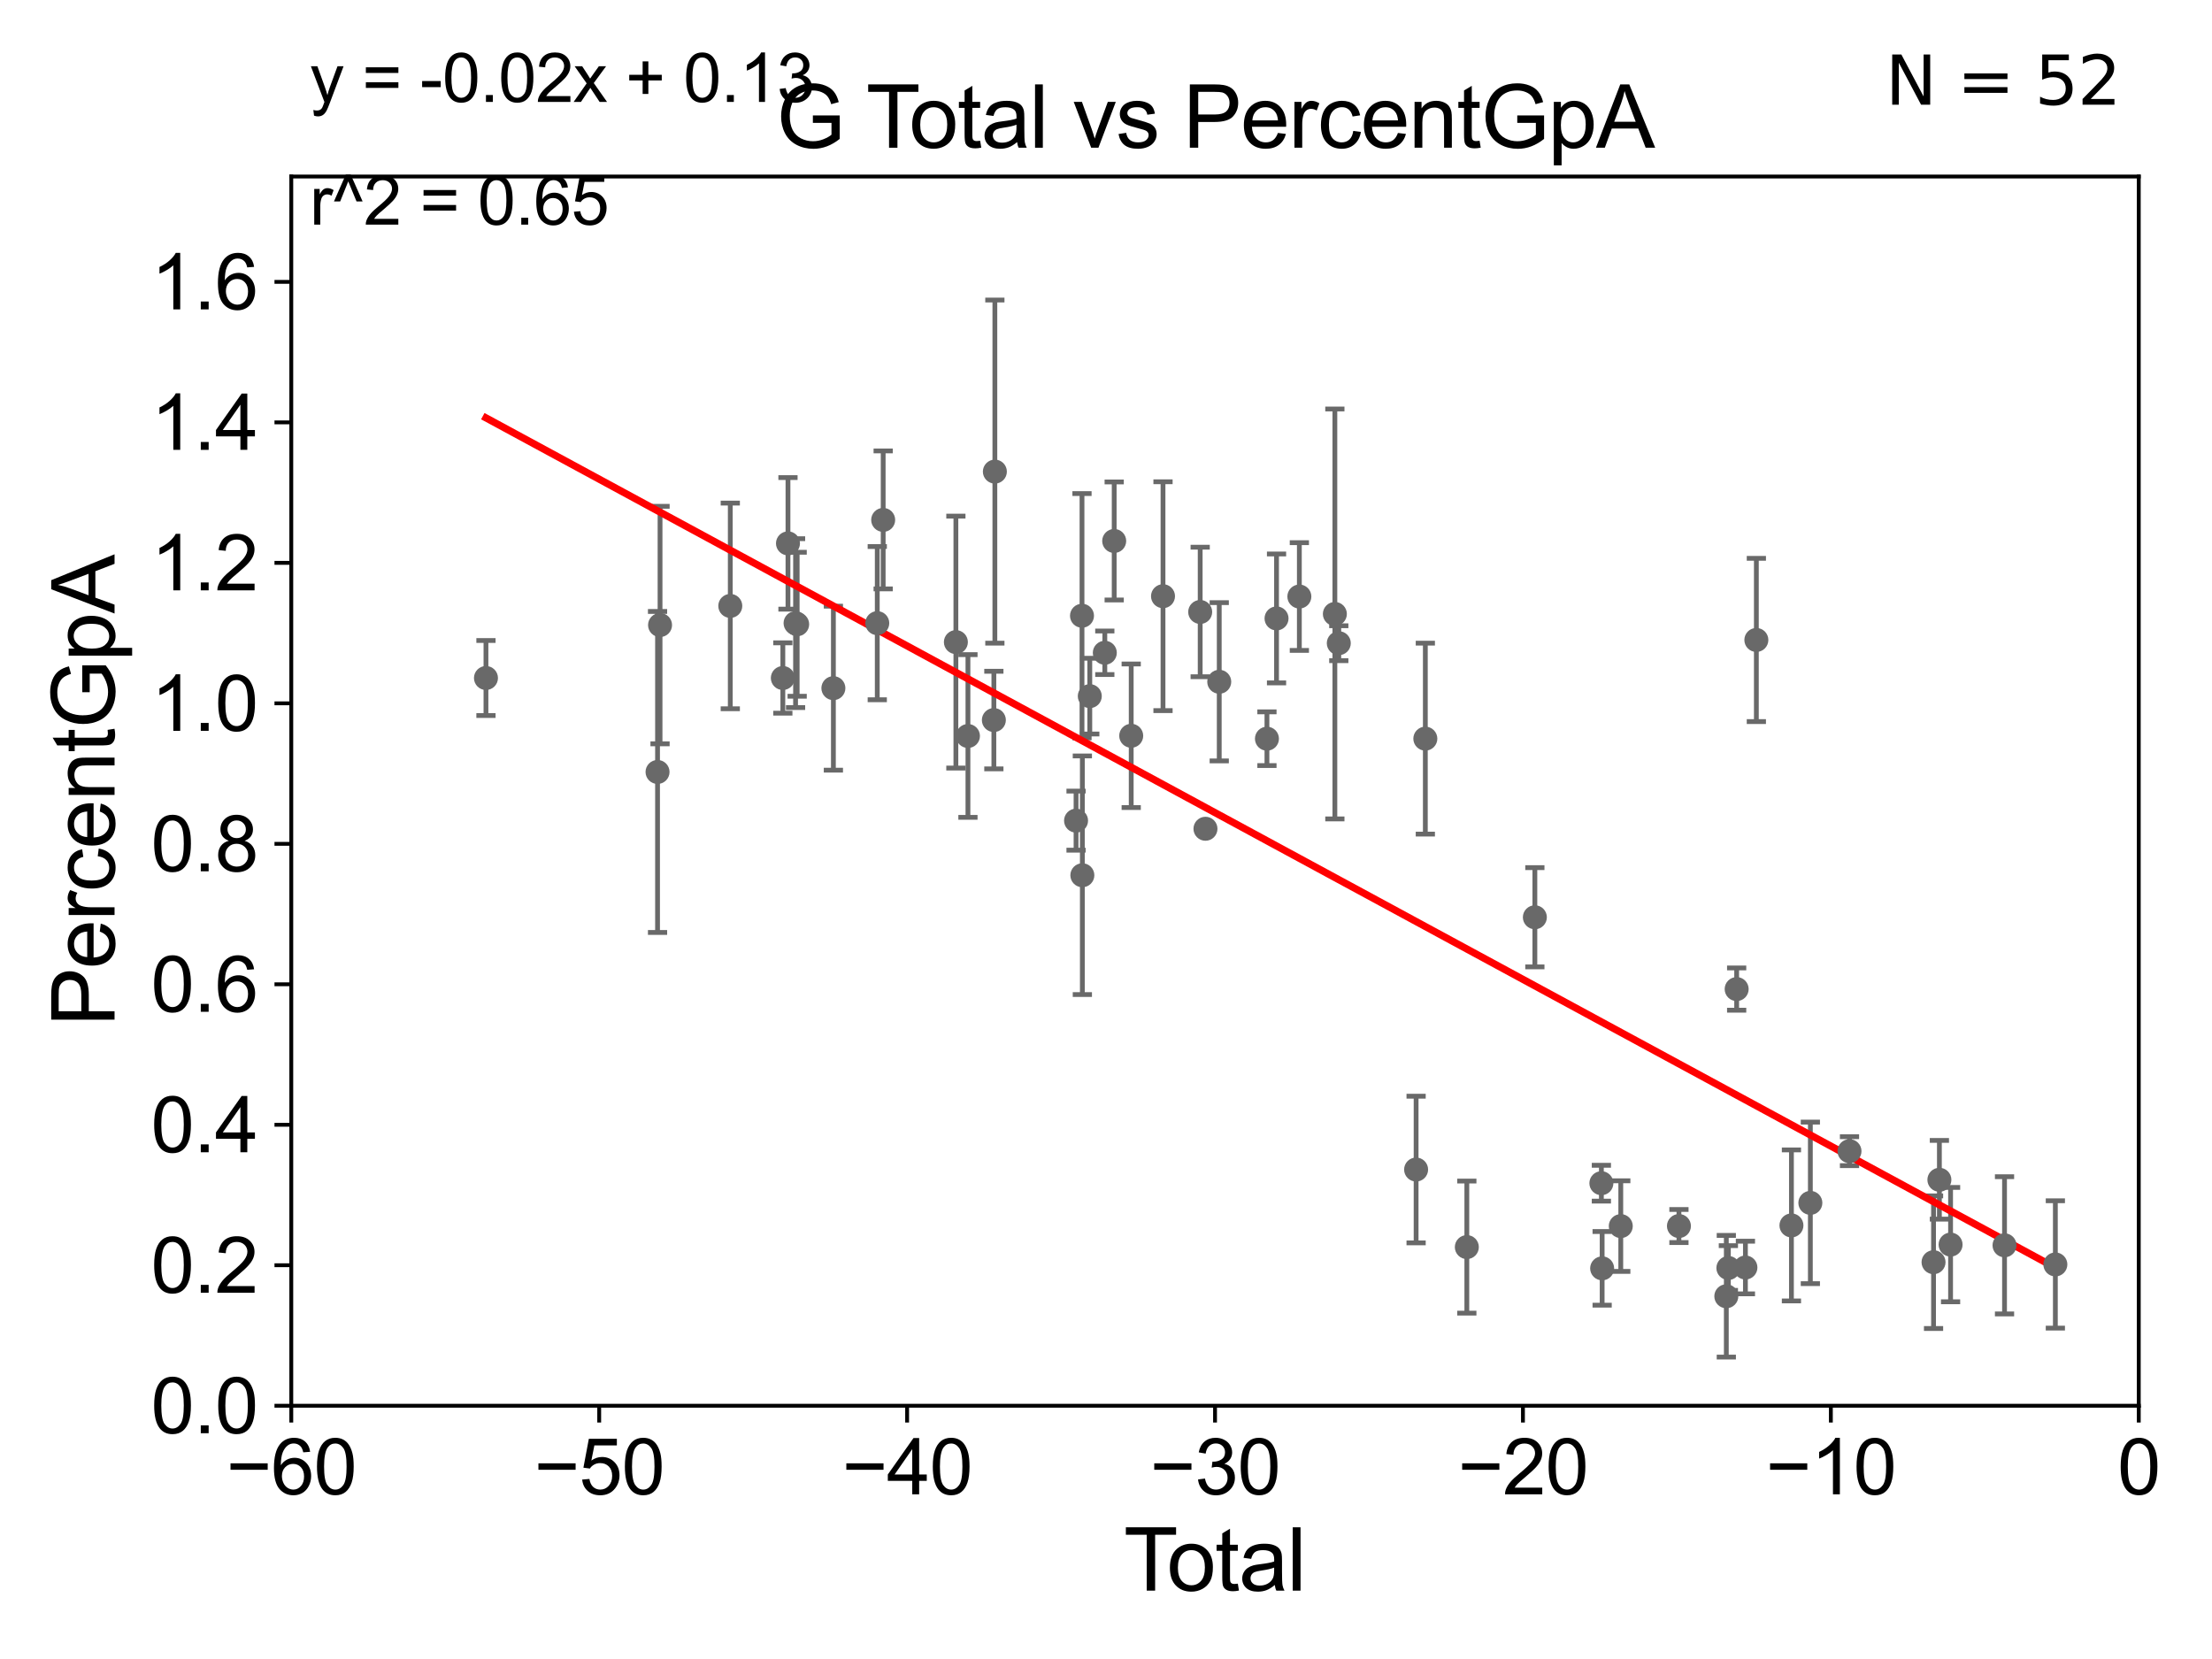 <?xml version="1.0" encoding="utf-8" standalone="no"?>
<!DOCTYPE svg PUBLIC "-//W3C//DTD SVG 1.1//EN"
  "http://www.w3.org/Graphics/SVG/1.1/DTD/svg11.dtd">
<svg xmlns:xlink="http://www.w3.org/1999/xlink" width="460.8pt" height="345.6pt" viewBox="0 0 460.8 345.6" xmlns="http://www.w3.org/2000/svg" version="1.1">
 <defs>
  <style type="text/css">*{stroke-linejoin: round; stroke-linecap: butt}</style>
 </defs>
 <g id="figure_1">
  <g id="patch_1">
   <path d="M 0 345.6 
L 460.8 345.6 
L 460.8 0 
L 0 0 
z
" style="fill: #ffffff"/>
  </g>
  <g id="axes_1">
   <g id="patch_2">
    <path d="M 60.68 292.84 
L 445.545 292.84 
L 445.545 36.775 
L 60.68 36.775 
z
" style="fill: #ffffff"/>
   </g>
   <g id="PathCollection_1">
    <defs>
     <path id="m46b06dc25a" d="M 0 1.118 
C 0.297 1.118 0.581 1 0.791 0.791 
C 1 0.581 1.118 0.297 1.118 0 
C 1.118 -0.297 1 -0.581 0.791 -0.791 
C 0.581 -1 0.297 -1.118 0 -1.118 
C -0.297 -1.118 -0.581 -1 -0.791 -0.791 
C -1 -0.581 -1.118 -0.297 -1.118 0 
C -1.118 0.297 -1 0.581 -0.791 0.791 
C -0.581 1 -0.297 1.118 0 1.118 
z
" style="stroke: #696969"/>
    </defs>
    <g clip-path="url(#pcc96859508)">
     <use xlink:href="#m46b06dc25a" x="101.235" y="141.24" style="fill: #696969; stroke: #696969"/>
     <use xlink:href="#m46b06dc25a" x="270.68" y="124.27" style="fill: #696969; stroke: #696969"/>
     <use xlink:href="#m46b06dc25a" x="278.077" y="127.898" style="fill: #696969; stroke: #696969"/>
     <use xlink:href="#m46b06dc25a" x="278.895" y="133.988" style="fill: #696969; stroke: #696969"/>
     <use xlink:href="#m46b06dc25a" x="295.001" y="243.637" style="fill: #696969; stroke: #696969"/>
     <use xlink:href="#m46b06dc25a" x="296.923" y="153.873" style="fill: #696969; stroke: #696969"/>
     <use xlink:href="#m46b06dc25a" x="305.568" y="259.791" style="fill: #696969; stroke: #696969"/>
     <use xlink:href="#m46b06dc25a" x="319.74" y="191.082" style="fill: #696969; stroke: #696969"/>
     <use xlink:href="#m46b06dc25a" x="333.597" y="246.482" style="fill: #696969; stroke: #696969"/>
     <use xlink:href="#m46b06dc25a" x="333.756" y="264.219" style="fill: #696969; stroke: #696969"/>
     <use xlink:href="#m46b06dc25a" x="337.638" y="255.418" style="fill: #696969; stroke: #696969"/>
     <use xlink:href="#m46b06dc25a" x="265.925" y="128.83" style="fill: #696969; stroke: #696969"/>
     <use xlink:href="#m46b06dc25a" x="349.754" y="255.406" style="fill: #696969; stroke: #696969"/>
     <use xlink:href="#m46b06dc25a" x="360.052" y="264.146" style="fill: #696969; stroke: #696969"/>
     <use xlink:href="#m46b06dc25a" x="361.778" y="206.043" style="fill: #696969; stroke: #696969"/>
     <use xlink:href="#m46b06dc25a" x="363.603" y="264.045" style="fill: #696969; stroke: #696969"/>
     <use xlink:href="#m46b06dc25a" x="365.881" y="133.316" style="fill: #696969; stroke: #696969"/>
     <use xlink:href="#m46b06dc25a" x="373.19" y="255.278" style="fill: #696969; stroke: #696969"/>
     <use xlink:href="#m46b06dc25a" x="377.131" y="250.581" style="fill: #696969; stroke: #696969"/>
     <use xlink:href="#m46b06dc25a" x="385.283" y="239.809" style="fill: #696969; stroke: #696969"/>
     <use xlink:href="#m46b06dc25a" x="402.792" y="262.939" style="fill: #696969; stroke: #696969"/>
     <use xlink:href="#m46b06dc25a" x="404.01" y="245.771" style="fill: #696969; stroke: #696969"/>
     <use xlink:href="#m46b06dc25a" x="406.341" y="259.271" style="fill: #696969; stroke: #696969"/>
     <use xlink:href="#m46b06dc25a" x="359.623" y="270.034" style="fill: #696969; stroke: #696969"/>
     <use xlink:href="#m46b06dc25a" x="263.927" y="153.884" style="fill: #696969; stroke: #696969"/>
     <use xlink:href="#m46b06dc25a" x="253.991" y="142.026" style="fill: #696969; stroke: #696969"/>
     <use xlink:href="#m46b06dc25a" x="251.12" y="172.647" style="fill: #696969; stroke: #696969"/>
     <use xlink:href="#m46b06dc25a" x="136.978" y="160.814" style="fill: #696969; stroke: #696969"/>
     <use xlink:href="#m46b06dc25a" x="137.5" y="130.211" style="fill: #696969; stroke: #696969"/>
     <use xlink:href="#m46b06dc25a" x="152.132" y="126.225" style="fill: #696969; stroke: #696969"/>
     <use xlink:href="#m46b06dc25a" x="163.08" y="141.241" style="fill: #696969; stroke: #696969"/>
     <use xlink:href="#m46b06dc25a" x="164.15" y="113.195" style="fill: #696969; stroke: #696969"/>
     <use xlink:href="#m46b06dc25a" x="165.731" y="129.809" style="fill: #696969; stroke: #696969"/>
     <use xlink:href="#m46b06dc25a" x="166.065" y="130.045" style="fill: #696969; stroke: #696969"/>
     <use xlink:href="#m46b06dc25a" x="173.61" y="143.356" style="fill: #696969; stroke: #696969"/>
     <use xlink:href="#m46b06dc25a" x="182.751" y="129.815" style="fill: #696969; stroke: #696969"/>
     <use xlink:href="#m46b06dc25a" x="183.982" y="108.307" style="fill: #696969; stroke: #696969"/>
     <use xlink:href="#m46b06dc25a" x="199.128" y="133.761" style="fill: #696969; stroke: #696969"/>
     <use xlink:href="#m46b06dc25a" x="201.641" y="153.321" style="fill: #696969; stroke: #696969"/>
     <use xlink:href="#m46b06dc25a" x="207.04" y="150.001" style="fill: #696969; stroke: #696969"/>
     <use xlink:href="#m46b06dc25a" x="207.249" y="98.244" style="fill: #696969; stroke: #696969"/>
     <use xlink:href="#m46b06dc25a" x="224.162" y="170.955" style="fill: #696969; stroke: #696969"/>
     <use xlink:href="#m46b06dc25a" x="225.4" y="128.271" style="fill: #696969; stroke: #696969"/>
     <use xlink:href="#m46b06dc25a" x="225.474" y="182.332" style="fill: #696969; stroke: #696969"/>
     <use xlink:href="#m46b06dc25a" x="227.023" y="145.017" style="fill: #696969; stroke: #696969"/>
     <use xlink:href="#m46b06dc25a" x="230.153" y="135.984" style="fill: #696969; stroke: #696969"/>
     <use xlink:href="#m46b06dc25a" x="232.107" y="112.694" style="fill: #696969; stroke: #696969"/>
     <use xlink:href="#m46b06dc25a" x="235.652" y="153.276" style="fill: #696969; stroke: #696969"/>
     <use xlink:href="#m46b06dc25a" x="242.276" y="124.199" style="fill: #696969; stroke: #696969"/>
     <use xlink:href="#m46b06dc25a" x="250.021" y="127.485" style="fill: #696969; stroke: #696969"/>
     <use xlink:href="#m46b06dc25a" x="417.58" y="259.422" style="fill: #696969; stroke: #696969"/>
     <use xlink:href="#m46b06dc25a" x="428.169" y="263.406" style="fill: #696969; stroke: #696969"/>
    </g>
   </g>
   <g id="matplotlib.axis_1">
    <g id="xtick_1">
     <g id="line2d_1">
      <defs>
       <path id="m960bd35b5a" d="M 0 0 
L 0 3.5 
" style="stroke: #000000; stroke-width: 0.8"/>
      </defs>
      <g>
       <use xlink:href="#m960bd35b5a" x="60.68" y="292.84" style="stroke: #000000; stroke-width: 0.8"/>
      </g>
     </g>
     <g id="text_1">
      <!-- −60 -->
      <g transform="translate(47.11 311.293)scale(0.16 -0.16)">
       <defs>
        <path id="ArialMT-2212" d="M 3381 1997 
L 356 1997 
L 356 2522 
L 3381 2522 
L 3381 1997 
z
" transform="scale(0.016)"/>
        <path id="ArialMT-36" d="M 3184 3459 
L 2625 3416 
Q 2550 3747 2413 3897 
Q 2184 4138 1850 4138 
Q 1581 4138 1378 3988 
Q 1113 3794 959 3422 
Q 806 3050 800 2363 
Q 1003 2672 1297 2822 
Q 1591 2972 1913 2972 
Q 2475 2972 2870 2558 
Q 3266 2144 3266 1488 
Q 3266 1056 3080 686 
Q 2894 316 2569 119 
Q 2244 -78 1831 -78 
Q 1128 -78 684 439 
Q 241 956 241 2144 
Q 241 3472 731 4075 
Q 1159 4600 1884 4600 
Q 2425 4600 2770 4297 
Q 3116 3994 3184 3459 
z
M 888 1484 
Q 888 1194 1011 928 
Q 1134 663 1356 523 
Q 1578 384 1822 384 
Q 2178 384 2434 671 
Q 2691 959 2691 1453 
Q 2691 1928 2437 2201 
Q 2184 2475 1800 2475 
Q 1419 2475 1153 2201 
Q 888 1928 888 1484 
z
" transform="scale(0.016)"/>
        <path id="ArialMT-30" d="M 266 2259 
Q 266 3072 433 3567 
Q 600 4063 929 4331 
Q 1259 4600 1759 4600 
Q 2128 4600 2406 4451 
Q 2684 4303 2865 4023 
Q 3047 3744 3150 3342 
Q 3253 2941 3253 2259 
Q 3253 1453 3087 958 
Q 2922 463 2592 192 
Q 2263 -78 1759 -78 
Q 1097 -78 719 397 
Q 266 969 266 2259 
z
M 844 2259 
Q 844 1131 1108 757 
Q 1372 384 1759 384 
Q 2147 384 2411 759 
Q 2675 1134 2675 2259 
Q 2675 3391 2411 3762 
Q 2147 4134 1753 4134 
Q 1366 4134 1134 3806 
Q 844 3388 844 2259 
z
" transform="scale(0.016)"/>
       </defs>
       <use xlink:href="#ArialMT-2212"/>
       <use xlink:href="#ArialMT-36" x="58.398"/>
       <use xlink:href="#ArialMT-30" x="114.014"/>
      </g>
     </g>
    </g>
    <g id="xtick_2">
     <g id="line2d_2">
      <g>
       <use xlink:href="#m960bd35b5a" x="124.824" y="292.84" style="stroke: #000000; stroke-width: 0.8"/>
      </g>
     </g>
     <g id="text_2">
      <!-- −50 -->
      <g transform="translate(111.254 311.293)scale(0.16 -0.16)">
       <defs>
        <path id="ArialMT-35" d="M 266 1200 
L 856 1250 
Q 922 819 1161 601 
Q 1400 384 1738 384 
Q 2144 384 2425 690 
Q 2706 997 2706 1503 
Q 2706 1984 2436 2262 
Q 2166 2541 1728 2541 
Q 1456 2541 1237 2417 
Q 1019 2294 894 2097 
L 366 2166 
L 809 4519 
L 3088 4519 
L 3088 3981 
L 1259 3981 
L 1013 2750 
Q 1425 3038 1878 3038 
Q 2478 3038 2890 2622 
Q 3303 2206 3303 1553 
Q 3303 931 2941 478 
Q 2500 -78 1738 -78 
Q 1113 -78 717 272 
Q 322 622 266 1200 
z
" transform="scale(0.016)"/>
       </defs>
       <use xlink:href="#ArialMT-2212"/>
       <use xlink:href="#ArialMT-35" x="58.398"/>
       <use xlink:href="#ArialMT-30" x="114.014"/>
      </g>
     </g>
    </g>
    <g id="xtick_3">
     <g id="line2d_3">
      <g>
       <use xlink:href="#m960bd35b5a" x="188.968" y="292.84" style="stroke: #000000; stroke-width: 0.8"/>
      </g>
     </g>
     <g id="text_3">
      <!-- −40 -->
      <g transform="translate(175.398 311.293)scale(0.16 -0.16)">
       <defs>
        <path id="ArialMT-34" d="M 2069 0 
L 2069 1097 
L 81 1097 
L 81 1613 
L 2172 4581 
L 2631 4581 
L 2631 1613 
L 3250 1613 
L 3250 1097 
L 2631 1097 
L 2631 0 
L 2069 0 
z
M 2069 1613 
L 2069 3678 
L 634 1613 
L 2069 1613 
z
" transform="scale(0.016)"/>
       </defs>
       <use xlink:href="#ArialMT-2212"/>
       <use xlink:href="#ArialMT-34" x="58.398"/>
       <use xlink:href="#ArialMT-30" x="114.014"/>
      </g>
     </g>
    </g>
    <g id="xtick_4">
     <g id="line2d_4">
      <g>
       <use xlink:href="#m960bd35b5a" x="253.113" y="292.84" style="stroke: #000000; stroke-width: 0.8"/>
      </g>
     </g>
     <g id="text_4">
      <!-- −30 -->
      <g transform="translate(239.542 311.293)scale(0.16 -0.16)">
       <defs>
        <path id="ArialMT-33" d="M 269 1209 
L 831 1284 
Q 928 806 1161 595 
Q 1394 384 1728 384 
Q 2125 384 2398 659 
Q 2672 934 2672 1341 
Q 2672 1728 2419 1979 
Q 2166 2231 1775 2231 
Q 1616 2231 1378 2169 
L 1441 2663 
Q 1497 2656 1531 2656 
Q 1891 2656 2178 2843 
Q 2466 3031 2466 3422 
Q 2466 3731 2256 3934 
Q 2047 4138 1716 4138 
Q 1388 4138 1169 3931 
Q 950 3725 888 3313 
L 325 3413 
Q 428 3978 793 4289 
Q 1159 4600 1703 4600 
Q 2078 4600 2393 4439 
Q 2709 4278 2876 4000 
Q 3044 3722 3044 3409 
Q 3044 3113 2884 2869 
Q 2725 2625 2413 2481 
Q 2819 2388 3044 2092 
Q 3269 1797 3269 1353 
Q 3269 753 2831 336 
Q 2394 -81 1725 -81 
Q 1122 -81 723 278 
Q 325 638 269 1209 
z
" transform="scale(0.016)"/>
       </defs>
       <use xlink:href="#ArialMT-2212"/>
       <use xlink:href="#ArialMT-33" x="58.398"/>
       <use xlink:href="#ArialMT-30" x="114.014"/>
      </g>
     </g>
    </g>
    <g id="xtick_5">
     <g id="line2d_5">
      <g>
       <use xlink:href="#m960bd35b5a" x="317.257" y="292.84" style="stroke: #000000; stroke-width: 0.8"/>
      </g>
     </g>
     <g id="text_5">
      <!-- −20 -->
      <g transform="translate(303.687 311.293)scale(0.16 -0.16)">
       <defs>
        <path id="ArialMT-32" d="M 3222 541 
L 3222 0 
L 194 0 
Q 188 203 259 391 
Q 375 700 629 1000 
Q 884 1300 1366 1694 
Q 2113 2306 2375 2664 
Q 2638 3022 2638 3341 
Q 2638 3675 2398 3904 
Q 2159 4134 1775 4134 
Q 1369 4134 1125 3890 
Q 881 3647 878 3216 
L 300 3275 
Q 359 3922 746 4261 
Q 1134 4600 1788 4600 
Q 2447 4600 2831 4234 
Q 3216 3869 3216 3328 
Q 3216 3053 3103 2787 
Q 2991 2522 2730 2228 
Q 2469 1934 1863 1422 
Q 1356 997 1212 845 
Q 1069 694 975 541 
L 3222 541 
z
" transform="scale(0.016)"/>
       </defs>
       <use xlink:href="#ArialMT-2212"/>
       <use xlink:href="#ArialMT-32" x="58.398"/>
       <use xlink:href="#ArialMT-30" x="114.014"/>
      </g>
     </g>
    </g>
    <g id="xtick_6">
     <g id="line2d_6">
      <g>
       <use xlink:href="#m960bd35b5a" x="381.401" y="292.84" style="stroke: #000000; stroke-width: 0.8"/>
      </g>
     </g>
     <g id="text_6">
      <!-- −10 -->
      <g transform="translate(367.831 311.293)scale(0.16 -0.16)">
       <defs>
        <path id="ArialMT-31" d="M 2384 0 
L 1822 0 
L 1822 3584 
Q 1619 3391 1289 3197 
Q 959 3003 697 2906 
L 697 3450 
Q 1169 3672 1522 3987 
Q 1875 4303 2022 4600 
L 2384 4600 
L 2384 0 
z
" transform="scale(0.016)"/>
       </defs>
       <use xlink:href="#ArialMT-2212"/>
       <use xlink:href="#ArialMT-31" x="58.398"/>
       <use xlink:href="#ArialMT-30" x="114.014"/>
      </g>
     </g>
    </g>
    <g id="xtick_7">
     <g id="line2d_7">
      <g>
       <use xlink:href="#m960bd35b5a" x="445.545" y="292.84" style="stroke: #000000; stroke-width: 0.8"/>
      </g>
     </g>
     <g id="text_7">
      <!-- 0 -->
      <g transform="translate(441.096 311.293)scale(0.16 -0.16)">
       <use xlink:href="#ArialMT-30"/>
      </g>
     </g>
    </g>
    <g id="text_8">
     <!-- Total -->
     <g transform="translate(234.107 331.357)scale(0.18 -0.18)">
      <defs>
       <path id="ArialMT-54" d="M 1659 0 
L 1659 4041 
L 150 4041 
L 150 4581 
L 3781 4581 
L 3781 4041 
L 2266 4041 
L 2266 0 
L 1659 0 
z
" transform="scale(0.016)"/>
       <path id="ArialMT-6f" d="M 213 1659 
Q 213 2581 725 3025 
Q 1153 3394 1769 3394 
Q 2453 3394 2887 2945 
Q 3322 2497 3322 1706 
Q 3322 1066 3130 698 
Q 2938 331 2570 128 
Q 2203 -75 1769 -75 
Q 1072 -75 642 372 
Q 213 819 213 1659 
z
M 791 1659 
Q 791 1022 1069 705 
Q 1347 388 1769 388 
Q 2188 388 2466 706 
Q 2744 1025 2744 1678 
Q 2744 2294 2464 2611 
Q 2184 2928 1769 2928 
Q 1347 2928 1069 2612 
Q 791 2297 791 1659 
z
" transform="scale(0.016)"/>
       <path id="ArialMT-74" d="M 1650 503 
L 1731 6 
Q 1494 -44 1306 -44 
Q 1000 -44 831 53 
Q 663 150 594 308 
Q 525 466 525 972 
L 525 2881 
L 113 2881 
L 113 3319 
L 525 3319 
L 525 4141 
L 1084 4478 
L 1084 3319 
L 1650 3319 
L 1650 2881 
L 1084 2881 
L 1084 941 
Q 1084 700 1114 631 
Q 1144 563 1211 522 
Q 1278 481 1403 481 
Q 1497 481 1650 503 
z
" transform="scale(0.016)"/>
       <path id="ArialMT-61" d="M 2588 409 
Q 2275 144 1986 34 
Q 1697 -75 1366 -75 
Q 819 -75 525 192 
Q 231 459 231 875 
Q 231 1119 342 1320 
Q 453 1522 633 1644 
Q 813 1766 1038 1828 
Q 1203 1872 1538 1913 
Q 2219 1994 2541 2106 
Q 2544 2222 2544 2253 
Q 2544 2597 2384 2738 
Q 2169 2928 1744 2928 
Q 1347 2928 1158 2789 
Q 969 2650 878 2297 
L 328 2372 
Q 403 2725 575 2942 
Q 747 3159 1072 3276 
Q 1397 3394 1825 3394 
Q 2250 3394 2515 3294 
Q 2781 3194 2906 3042 
Q 3031 2891 3081 2659 
Q 3109 2516 3109 2141 
L 3109 1391 
Q 3109 606 3145 398 
Q 3181 191 3288 0 
L 2700 0 
Q 2613 175 2588 409 
z
M 2541 1666 
Q 2234 1541 1622 1453 
Q 1275 1403 1131 1340 
Q 988 1278 909 1158 
Q 831 1038 831 891 
Q 831 666 1001 516 
Q 1172 366 1500 366 
Q 1825 366 2078 508 
Q 2331 650 2450 897 
Q 2541 1088 2541 1459 
L 2541 1666 
z
" transform="scale(0.016)"/>
       <path id="ArialMT-6c" d="M 409 0 
L 409 4581 
L 972 4581 
L 972 0 
L 409 0 
z
" transform="scale(0.016)"/>
      </defs>
      <use xlink:href="#ArialMT-54"/>
      <use xlink:href="#ArialMT-6f" x="49.959"/>
      <use xlink:href="#ArialMT-74" x="105.574"/>
      <use xlink:href="#ArialMT-61" x="133.357"/>
      <use xlink:href="#ArialMT-6c" x="188.973"/>
     </g>
    </g>
   </g>
   <g id="matplotlib.axis_2">
    <g id="ytick_1">
     <g id="line2d_8">
      <defs>
       <path id="m069e2c7d71" d="M 0 0 
L -3.5 0 
" style="stroke: #000000; stroke-width: 0.8"/>
      </defs>
      <g>
       <use xlink:href="#m069e2c7d71" x="60.68" y="292.84" style="stroke: #000000; stroke-width: 0.8"/>
      </g>
     </g>
     <g id="text_9">
      <!-- 0.0 -->
      <g transform="translate(31.44 298.566)scale(0.16 -0.16)">
       <defs>
        <path id="ArialMT-2e" d="M 581 0 
L 581 641 
L 1222 641 
L 1222 0 
L 581 0 
z
" transform="scale(0.016)"/>
       </defs>
       <use xlink:href="#ArialMT-30"/>
       <use xlink:href="#ArialMT-2e" x="55.615"/>
       <use xlink:href="#ArialMT-30" x="83.398"/>
      </g>
     </g>
    </g>
    <g id="ytick_2">
     <g id="line2d_9">
      <g>
       <use xlink:href="#m069e2c7d71" x="60.68" y="263.575" style="stroke: #000000; stroke-width: 0.8"/>
      </g>
     </g>
     <g id="text_10">
      <!-- 0.2 -->
      <g transform="translate(31.44 269.302)scale(0.16 -0.16)">
       <use xlink:href="#ArialMT-30"/>
       <use xlink:href="#ArialMT-2e" x="55.615"/>
       <use xlink:href="#ArialMT-32" x="83.398"/>
      </g>
     </g>
    </g>
    <g id="ytick_3">
     <g id="line2d_10">
      <g>
       <use xlink:href="#m069e2c7d71" x="60.68" y="234.311" style="stroke: #000000; stroke-width: 0.8"/>
      </g>
     </g>
     <g id="text_11">
      <!-- 0.4 -->
      <g transform="translate(31.44 240.037)scale(0.16 -0.16)">
       <use xlink:href="#ArialMT-30"/>
       <use xlink:href="#ArialMT-2e" x="55.615"/>
       <use xlink:href="#ArialMT-34" x="83.398"/>
      </g>
     </g>
    </g>
    <g id="ytick_4">
     <g id="line2d_11">
      <g>
       <use xlink:href="#m069e2c7d71" x="60.68" y="205.046" style="stroke: #000000; stroke-width: 0.8"/>
      </g>
     </g>
     <g id="text_12">
      <!-- 0.6 -->
      <g transform="translate(31.44 210.772)scale(0.16 -0.16)">
       <use xlink:href="#ArialMT-30"/>
       <use xlink:href="#ArialMT-2e" x="55.615"/>
       <use xlink:href="#ArialMT-36" x="83.398"/>
      </g>
     </g>
    </g>
    <g id="ytick_5">
     <g id="line2d_12">
      <g>
       <use xlink:href="#m069e2c7d71" x="60.68" y="175.782" style="stroke: #000000; stroke-width: 0.8"/>
      </g>
     </g>
     <g id="text_13">
      <!-- 0.8 -->
      <g transform="translate(31.44 181.508)scale(0.16 -0.16)">
       <defs>
        <path id="ArialMT-38" d="M 1131 2484 
Q 781 2613 612 2850 
Q 444 3088 444 3419 
Q 444 3919 803 4259 
Q 1163 4600 1759 4600 
Q 2359 4600 2725 4251 
Q 3091 3903 3091 3403 
Q 3091 3084 2923 2848 
Q 2756 2613 2416 2484 
Q 2838 2347 3058 2040 
Q 3278 1734 3278 1309 
Q 3278 722 2862 322 
Q 2447 -78 1769 -78 
Q 1091 -78 675 323 
Q 259 725 259 1325 
Q 259 1772 486 2073 
Q 713 2375 1131 2484 
z
M 1019 3438 
Q 1019 3113 1228 2906 
Q 1438 2700 1772 2700 
Q 2097 2700 2305 2904 
Q 2513 3109 2513 3406 
Q 2513 3716 2298 3927 
Q 2084 4138 1766 4138 
Q 1444 4138 1231 3931 
Q 1019 3725 1019 3438 
z
M 838 1322 
Q 838 1081 952 856 
Q 1066 631 1291 507 
Q 1516 384 1775 384 
Q 2178 384 2440 643 
Q 2703 903 2703 1303 
Q 2703 1709 2433 1975 
Q 2163 2241 1756 2241 
Q 1359 2241 1098 1978 
Q 838 1716 838 1322 
z
" transform="scale(0.016)"/>
       </defs>
       <use xlink:href="#ArialMT-30"/>
       <use xlink:href="#ArialMT-2e" x="55.615"/>
       <use xlink:href="#ArialMT-38" x="83.398"/>
      </g>
     </g>
    </g>
    <g id="ytick_6">
     <g id="line2d_13">
      <g>
       <use xlink:href="#m069e2c7d71" x="60.68" y="146.517" style="stroke: #000000; stroke-width: 0.8"/>
      </g>
     </g>
     <g id="text_14">
      <!-- 1.0 -->
      <g transform="translate(31.44 152.243)scale(0.16 -0.16)">
       <use xlink:href="#ArialMT-31"/>
       <use xlink:href="#ArialMT-2e" x="55.615"/>
       <use xlink:href="#ArialMT-30" x="83.398"/>
      </g>
     </g>
    </g>
    <g id="ytick_7">
     <g id="line2d_14">
      <g>
       <use xlink:href="#m069e2c7d71" x="60.68" y="117.252" style="stroke: #000000; stroke-width: 0.8"/>
      </g>
     </g>
     <g id="text_15">
      <!-- 1.2 -->
      <g transform="translate(31.44 122.979)scale(0.16 -0.16)">
       <use xlink:href="#ArialMT-31"/>
       <use xlink:href="#ArialMT-2e" x="55.615"/>
       <use xlink:href="#ArialMT-32" x="83.398"/>
      </g>
     </g>
    </g>
    <g id="ytick_8">
     <g id="line2d_15">
      <g>
       <use xlink:href="#m069e2c7d71" x="60.68" y="87.988" style="stroke: #000000; stroke-width: 0.8"/>
      </g>
     </g>
     <g id="text_16">
      <!-- 1.4 -->
      <g transform="translate(31.44 93.714)scale(0.16 -0.16)">
       <use xlink:href="#ArialMT-31"/>
       <use xlink:href="#ArialMT-2e" x="55.615"/>
       <use xlink:href="#ArialMT-34" x="83.398"/>
      </g>
     </g>
    </g>
    <g id="ytick_9">
     <g id="line2d_16">
      <g>
       <use xlink:href="#m069e2c7d71" x="60.68" y="58.723" style="stroke: #000000; stroke-width: 0.8"/>
      </g>
     </g>
     <g id="text_17">
      <!-- 1.6 -->
      <g transform="translate(31.44 64.45)scale(0.16 -0.16)">
       <use xlink:href="#ArialMT-31"/>
       <use xlink:href="#ArialMT-2e" x="55.615"/>
       <use xlink:href="#ArialMT-36" x="83.398"/>
      </g>
     </g>
    </g>
    <g id="text_18">
     <!-- PercentGpA -->
     <g transform="translate(23.863 213.831)rotate(-90)scale(0.18 -0.18)">
      <defs>
       <path id="ArialMT-50" d="M 494 0 
L 494 4581 
L 2222 4581 
Q 2678 4581 2919 4538 
Q 3256 4481 3484 4323 
Q 3713 4166 3852 3881 
Q 3991 3597 3991 3256 
Q 3991 2672 3619 2267 
Q 3247 1863 2275 1863 
L 1100 1863 
L 1100 0 
L 494 0 
z
M 1100 2403 
L 2284 2403 
Q 2872 2403 3119 2622 
Q 3366 2841 3366 3238 
Q 3366 3525 3220 3729 
Q 3075 3934 2838 4000 
Q 2684 4041 2272 4041 
L 1100 4041 
L 1100 2403 
z
" transform="scale(0.016)"/>
       <path id="ArialMT-65" d="M 2694 1069 
L 3275 997 
Q 3138 488 2766 206 
Q 2394 -75 1816 -75 
Q 1088 -75 661 373 
Q 234 822 234 1631 
Q 234 2469 665 2931 
Q 1097 3394 1784 3394 
Q 2450 3394 2872 2941 
Q 3294 2488 3294 1666 
Q 3294 1616 3291 1516 
L 816 1516 
Q 847 969 1125 678 
Q 1403 388 1819 388 
Q 2128 388 2347 550 
Q 2566 713 2694 1069 
z
M 847 1978 
L 2700 1978 
Q 2663 2397 2488 2606 
Q 2219 2931 1791 2931 
Q 1403 2931 1139 2672 
Q 875 2413 847 1978 
z
" transform="scale(0.016)"/>
       <path id="ArialMT-72" d="M 416 0 
L 416 3319 
L 922 3319 
L 922 2816 
Q 1116 3169 1280 3281 
Q 1444 3394 1641 3394 
Q 1925 3394 2219 3213 
L 2025 2691 
Q 1819 2813 1613 2813 
Q 1428 2813 1281 2702 
Q 1134 2591 1072 2394 
Q 978 2094 978 1738 
L 978 0 
L 416 0 
z
" transform="scale(0.016)"/>
       <path id="ArialMT-63" d="M 2588 1216 
L 3141 1144 
Q 3050 572 2676 248 
Q 2303 -75 1759 -75 
Q 1078 -75 664 370 
Q 250 816 250 1647 
Q 250 2184 428 2587 
Q 606 2991 970 3192 
Q 1334 3394 1763 3394 
Q 2303 3394 2647 3120 
Q 2991 2847 3088 2344 
L 2541 2259 
Q 2463 2594 2264 2762 
Q 2066 2931 1784 2931 
Q 1359 2931 1093 2626 
Q 828 2322 828 1663 
Q 828 994 1084 691 
Q 1341 388 1753 388 
Q 2084 388 2306 591 
Q 2528 794 2588 1216 
z
" transform="scale(0.016)"/>
       <path id="ArialMT-6e" d="M 422 0 
L 422 3319 
L 928 3319 
L 928 2847 
Q 1294 3394 1984 3394 
Q 2284 3394 2536 3286 
Q 2788 3178 2913 3003 
Q 3038 2828 3088 2588 
Q 3119 2431 3119 2041 
L 3119 0 
L 2556 0 
L 2556 2019 
Q 2556 2363 2490 2533 
Q 2425 2703 2258 2804 
Q 2091 2906 1866 2906 
Q 1506 2906 1245 2678 
Q 984 2450 984 1813 
L 984 0 
L 422 0 
z
" transform="scale(0.016)"/>
       <path id="ArialMT-47" d="M 2638 1797 
L 2638 2334 
L 4578 2338 
L 4578 638 
Q 4131 281 3656 101 
Q 3181 -78 2681 -78 
Q 2006 -78 1454 211 
Q 903 500 622 1047 
Q 341 1594 341 2269 
Q 341 2938 620 3517 
Q 900 4097 1425 4378 
Q 1950 4659 2634 4659 
Q 3131 4659 3532 4498 
Q 3934 4338 4162 4050 
Q 4391 3763 4509 3300 
L 3963 3150 
Q 3859 3500 3706 3700 
Q 3553 3900 3268 4020 
Q 2984 4141 2638 4141 
Q 2222 4141 1919 4014 
Q 1616 3888 1430 3681 
Q 1244 3475 1141 3228 
Q 966 2803 966 2306 
Q 966 1694 1177 1281 
Q 1388 869 1791 669 
Q 2194 469 2647 469 
Q 3041 469 3416 620 
Q 3791 772 3984 944 
L 3984 1797 
L 2638 1797 
z
" transform="scale(0.016)"/>
       <path id="ArialMT-70" d="M 422 -1272 
L 422 3319 
L 934 3319 
L 934 2888 
Q 1116 3141 1344 3267 
Q 1572 3394 1897 3394 
Q 2322 3394 2647 3175 
Q 2972 2956 3137 2557 
Q 3303 2159 3303 1684 
Q 3303 1175 3120 767 
Q 2938 359 2589 142 
Q 2241 -75 1856 -75 
Q 1575 -75 1351 44 
Q 1128 163 984 344 
L 984 -1272 
L 422 -1272 
z
M 931 1641 
Q 931 1000 1190 694 
Q 1450 388 1819 388 
Q 2194 388 2461 705 
Q 2728 1022 2728 1688 
Q 2728 2322 2467 2637 
Q 2206 2953 1844 2953 
Q 1484 2953 1207 2617 
Q 931 2281 931 1641 
z
" transform="scale(0.016)"/>
       <path id="ArialMT-41" d="M -9 0 
L 1750 4581 
L 2403 4581 
L 4278 0 
L 3588 0 
L 3053 1388 
L 1138 1388 
L 634 0 
L -9 0 
z
M 1313 1881 
L 2866 1881 
L 2388 3150 
Q 2169 3728 2063 4100 
Q 1975 3659 1816 3225 
L 1313 1881 
z
" transform="scale(0.016)"/>
      </defs>
      <use xlink:href="#ArialMT-50"/>
      <use xlink:href="#ArialMT-65" x="66.699"/>
      <use xlink:href="#ArialMT-72" x="122.314"/>
      <use xlink:href="#ArialMT-63" x="155.615"/>
      <use xlink:href="#ArialMT-65" x="205.615"/>
      <use xlink:href="#ArialMT-6e" x="261.23"/>
      <use xlink:href="#ArialMT-74" x="316.846"/>
      <use xlink:href="#ArialMT-47" x="344.629"/>
      <use xlink:href="#ArialMT-70" x="422.412"/>
      <use xlink:href="#ArialMT-41" x="478.027"/>
     </g>
    </g>
   </g>
   <g id="LineCollection_1">
    <path d="M 101.235 149.056 
L 101.235 133.425 
" clip-path="url(#pcc96859508)" style="fill: none; stroke: #696969"/>
    <path d="M 270.68 135.492 
L 270.68 113.048 
" clip-path="url(#pcc96859508)" style="fill: none; stroke: #696969"/>
    <path d="M 278.077 170.595 
L 278.077 85.201 
" clip-path="url(#pcc96859508)" style="fill: none; stroke: #696969"/>
    <path d="M 278.895 137.624 
L 278.895 130.353 
" clip-path="url(#pcc96859508)" style="fill: none; stroke: #696969"/>
    <path d="M 295.001 258.912 
L 295.001 228.361 
" clip-path="url(#pcc96859508)" style="fill: none; stroke: #696969"/>
    <path d="M 296.923 173.761 
L 296.923 133.985 
" clip-path="url(#pcc96859508)" style="fill: none; stroke: #696969"/>
    <path d="M 305.568 273.545 
L 305.568 246.038 
" clip-path="url(#pcc96859508)" style="fill: none; stroke: #696969"/>
    <path d="M 319.74 201.42 
L 319.74 180.744 
" clip-path="url(#pcc96859508)" style="fill: none; stroke: #696969"/>
    <path d="M 333.597 250.215 
L 333.597 242.748 
" clip-path="url(#pcc96859508)" style="fill: none; stroke: #696969"/>
    <path d="M 333.756 271.889 
L 333.756 256.548 
" clip-path="url(#pcc96859508)" style="fill: none; stroke: #696969"/>
    <path d="M 337.638 264.856 
L 337.638 245.979 
" clip-path="url(#pcc96859508)" style="fill: none; stroke: #696969"/>
    <path d="M 265.925 142.256 
L 265.925 115.404 
" clip-path="url(#pcc96859508)" style="fill: none; stroke: #696969"/>
    <path d="M 349.754 258.849 
L 349.754 251.962 
" clip-path="url(#pcc96859508)" style="fill: none; stroke: #696969"/>
    <path d="M 360.052 268.803 
L 360.052 259.488 
" clip-path="url(#pcc96859508)" style="fill: none; stroke: #696969"/>
    <path d="M 361.778 210.445 
L 361.778 201.642 
" clip-path="url(#pcc96859508)" style="fill: none; stroke: #696969"/>
    <path d="M 363.603 269.528 
L 363.603 258.562 
" clip-path="url(#pcc96859508)" style="fill: none; stroke: #696969"/>
    <path d="M 365.881 150.319 
L 365.881 116.313 
" clip-path="url(#pcc96859508)" style="fill: none; stroke: #696969"/>
    <path d="M 373.19 271.005 
L 373.19 239.552 
" clip-path="url(#pcc96859508)" style="fill: none; stroke: #696969"/>
    <path d="M 377.131 267.408 
L 377.131 233.754 
" clip-path="url(#pcc96859508)" style="fill: none; stroke: #696969"/>
    <path d="M 385.283 242.825 
L 385.283 236.793 
" clip-path="url(#pcc96859508)" style="fill: none; stroke: #696969"/>
    <path d="M 402.792 276.751 
L 402.792 249.126 
" clip-path="url(#pcc96859508)" style="fill: none; stroke: #696969"/>
    <path d="M 404.01 253.968 
L 404.01 237.573 
" clip-path="url(#pcc96859508)" style="fill: none; stroke: #696969"/>
    <path d="M 406.341 271.182 
L 406.341 247.36 
" clip-path="url(#pcc96859508)" style="fill: none; stroke: #696969"/>
    <path d="M 359.623 282.705 
L 359.623 257.362 
" clip-path="url(#pcc96859508)" style="fill: none; stroke: #696969"/>
    <path d="M 263.927 159.478 
L 263.927 148.29 
" clip-path="url(#pcc96859508)" style="fill: none; stroke: #696969"/>
    <path d="M 253.991 158.513 
L 253.991 125.539 
" clip-path="url(#pcc96859508)" style="fill: none; stroke: #696969"/>
    <path d="M 251.12 173.156 
L 251.12 172.138 
" clip-path="url(#pcc96859508)" style="fill: none; stroke: #696969"/>
    <path d="M 136.978 194.248 
L 136.978 127.379 
" clip-path="url(#pcc96859508)" style="fill: none; stroke: #696969"/>
    <path d="M 137.5 154.95 
L 137.5 105.473 
" clip-path="url(#pcc96859508)" style="fill: none; stroke: #696969"/>
    <path d="M 152.132 147.644 
L 152.132 104.806 
" clip-path="url(#pcc96859508)" style="fill: none; stroke: #696969"/>
    <path d="M 163.08 148.57 
L 163.08 133.913 
" clip-path="url(#pcc96859508)" style="fill: none; stroke: #696969"/>
    <path d="M 164.15 126.9 
L 164.15 99.49 
" clip-path="url(#pcc96859508)" style="fill: none; stroke: #696969"/>
    <path d="M 165.731 147.398 
L 165.731 112.22 
" clip-path="url(#pcc96859508)" style="fill: none; stroke: #696969"/>
    <path d="M 166.065 145.04 
L 166.065 115.05 
" clip-path="url(#pcc96859508)" style="fill: none; stroke: #696969"/>
    <path d="M 173.61 160.438 
L 173.61 126.274 
" clip-path="url(#pcc96859508)" style="fill: none; stroke: #696969"/>
    <path d="M 182.751 145.774 
L 182.751 113.856 
" clip-path="url(#pcc96859508)" style="fill: none; stroke: #696969"/>
    <path d="M 183.982 122.681 
L 183.982 93.933 
" clip-path="url(#pcc96859508)" style="fill: none; stroke: #696969"/>
    <path d="M 199.128 160.002 
L 199.128 107.521 
" clip-path="url(#pcc96859508)" style="fill: none; stroke: #696969"/>
    <path d="M 201.641 170.269 
L 201.641 136.372 
" clip-path="url(#pcc96859508)" style="fill: none; stroke: #696969"/>
    <path d="M 207.04 160.164 
L 207.04 139.838 
" clip-path="url(#pcc96859508)" style="fill: none; stroke: #696969"/>
    <path d="M 207.249 133.986 
L 207.249 62.503 
" clip-path="url(#pcc96859508)" style="fill: none; stroke: #696969"/>
    <path d="M 224.162 177.108 
L 224.162 164.801 
" clip-path="url(#pcc96859508)" style="fill: none; stroke: #696969"/>
    <path d="M 225.4 153.721 
L 225.4 102.821 
" clip-path="url(#pcc96859508)" style="fill: none; stroke: #696969"/>
    <path d="M 225.474 207.184 
L 225.474 157.479 
" clip-path="url(#pcc96859508)" style="fill: none; stroke: #696969"/>
    <path d="M 227.023 152.909 
L 227.023 137.124 
" clip-path="url(#pcc96859508)" style="fill: none; stroke: #696969"/>
    <path d="M 230.153 140.52 
L 230.153 131.448 
" clip-path="url(#pcc96859508)" style="fill: none; stroke: #696969"/>
    <path d="M 232.107 124.987 
L 232.107 100.401 
" clip-path="url(#pcc96859508)" style="fill: none; stroke: #696969"/>
    <path d="M 235.652 168.229 
L 235.652 138.323 
" clip-path="url(#pcc96859508)" style="fill: none; stroke: #696969"/>
    <path d="M 242.276 148.034 
L 242.276 100.364 
" clip-path="url(#pcc96859508)" style="fill: none; stroke: #696969"/>
    <path d="M 250.021 140.978 
L 250.021 113.992 
" clip-path="url(#pcc96859508)" style="fill: none; stroke: #696969"/>
    <path d="M 417.58 273.717 
L 417.58 245.127 
" clip-path="url(#pcc96859508)" style="fill: none; stroke: #696969"/>
    <path d="M 428.169 276.674 
L 428.169 250.138 
" clip-path="url(#pcc96859508)" style="fill: none; stroke: #696969"/>
   </g>
   <g id="line2d_17">
    <defs>
     <path id="me3ddb7b33c" d="M 2 0 
L -2 -0 
" style="stroke: #696969"/>
    </defs>
    <g clip-path="url(#pcc96859508)">
     <use xlink:href="#me3ddb7b33c" x="101.235" y="149.056" style="fill: #696969; stroke: #696969"/>
     <use xlink:href="#me3ddb7b33c" x="270.68" y="135.492" style="fill: #696969; stroke: #696969"/>
     <use xlink:href="#me3ddb7b33c" x="278.077" y="170.595" style="fill: #696969; stroke: #696969"/>
     <use xlink:href="#me3ddb7b33c" x="278.895" y="137.624" style="fill: #696969; stroke: #696969"/>
     <use xlink:href="#me3ddb7b33c" x="295.001" y="258.912" style="fill: #696969; stroke: #696969"/>
     <use xlink:href="#me3ddb7b33c" x="296.923" y="173.761" style="fill: #696969; stroke: #696969"/>
     <use xlink:href="#me3ddb7b33c" x="305.568" y="273.545" style="fill: #696969; stroke: #696969"/>
     <use xlink:href="#me3ddb7b33c" x="319.74" y="201.42" style="fill: #696969; stroke: #696969"/>
     <use xlink:href="#me3ddb7b33c" x="333.597" y="250.215" style="fill: #696969; stroke: #696969"/>
     <use xlink:href="#me3ddb7b33c" x="333.756" y="271.889" style="fill: #696969; stroke: #696969"/>
     <use xlink:href="#me3ddb7b33c" x="337.638" y="264.856" style="fill: #696969; stroke: #696969"/>
     <use xlink:href="#me3ddb7b33c" x="265.925" y="142.256" style="fill: #696969; stroke: #696969"/>
     <use xlink:href="#me3ddb7b33c" x="349.754" y="258.849" style="fill: #696969; stroke: #696969"/>
     <use xlink:href="#me3ddb7b33c" x="360.052" y="268.803" style="fill: #696969; stroke: #696969"/>
     <use xlink:href="#me3ddb7b33c" x="361.778" y="210.445" style="fill: #696969; stroke: #696969"/>
     <use xlink:href="#me3ddb7b33c" x="363.603" y="269.528" style="fill: #696969; stroke: #696969"/>
     <use xlink:href="#me3ddb7b33c" x="365.881" y="150.319" style="fill: #696969; stroke: #696969"/>
     <use xlink:href="#me3ddb7b33c" x="373.19" y="271.005" style="fill: #696969; stroke: #696969"/>
     <use xlink:href="#me3ddb7b33c" x="377.131" y="267.408" style="fill: #696969; stroke: #696969"/>
     <use xlink:href="#me3ddb7b33c" x="385.283" y="242.825" style="fill: #696969; stroke: #696969"/>
     <use xlink:href="#me3ddb7b33c" x="402.792" y="276.751" style="fill: #696969; stroke: #696969"/>
     <use xlink:href="#me3ddb7b33c" x="404.01" y="253.968" style="fill: #696969; stroke: #696969"/>
     <use xlink:href="#me3ddb7b33c" x="406.341" y="271.182" style="fill: #696969; stroke: #696969"/>
     <use xlink:href="#me3ddb7b33c" x="359.623" y="282.705" style="fill: #696969; stroke: #696969"/>
     <use xlink:href="#me3ddb7b33c" x="263.927" y="159.478" style="fill: #696969; stroke: #696969"/>
     <use xlink:href="#me3ddb7b33c" x="253.991" y="158.513" style="fill: #696969; stroke: #696969"/>
     <use xlink:href="#me3ddb7b33c" x="251.12" y="173.156" style="fill: #696969; stroke: #696969"/>
     <use xlink:href="#me3ddb7b33c" x="136.978" y="194.248" style="fill: #696969; stroke: #696969"/>
     <use xlink:href="#me3ddb7b33c" x="137.5" y="154.95" style="fill: #696969; stroke: #696969"/>
     <use xlink:href="#me3ddb7b33c" x="152.132" y="147.644" style="fill: #696969; stroke: #696969"/>
     <use xlink:href="#me3ddb7b33c" x="163.08" y="148.57" style="fill: #696969; stroke: #696969"/>
     <use xlink:href="#me3ddb7b33c" x="164.15" y="126.9" style="fill: #696969; stroke: #696969"/>
     <use xlink:href="#me3ddb7b33c" x="165.731" y="147.398" style="fill: #696969; stroke: #696969"/>
     <use xlink:href="#me3ddb7b33c" x="166.065" y="145.04" style="fill: #696969; stroke: #696969"/>
     <use xlink:href="#me3ddb7b33c" x="173.61" y="160.438" style="fill: #696969; stroke: #696969"/>
     <use xlink:href="#me3ddb7b33c" x="182.751" y="145.774" style="fill: #696969; stroke: #696969"/>
     <use xlink:href="#me3ddb7b33c" x="183.982" y="122.681" style="fill: #696969; stroke: #696969"/>
     <use xlink:href="#me3ddb7b33c" x="199.128" y="160.002" style="fill: #696969; stroke: #696969"/>
     <use xlink:href="#me3ddb7b33c" x="201.641" y="170.269" style="fill: #696969; stroke: #696969"/>
     <use xlink:href="#me3ddb7b33c" x="207.04" y="160.164" style="fill: #696969; stroke: #696969"/>
     <use xlink:href="#me3ddb7b33c" x="207.249" y="133.986" style="fill: #696969; stroke: #696969"/>
     <use xlink:href="#me3ddb7b33c" x="224.162" y="177.108" style="fill: #696969; stroke: #696969"/>
     <use xlink:href="#me3ddb7b33c" x="225.4" y="153.721" style="fill: #696969; stroke: #696969"/>
     <use xlink:href="#me3ddb7b33c" x="225.474" y="207.184" style="fill: #696969; stroke: #696969"/>
     <use xlink:href="#me3ddb7b33c" x="227.023" y="152.909" style="fill: #696969; stroke: #696969"/>
     <use xlink:href="#me3ddb7b33c" x="230.153" y="140.52" style="fill: #696969; stroke: #696969"/>
     <use xlink:href="#me3ddb7b33c" x="232.107" y="124.987" style="fill: #696969; stroke: #696969"/>
     <use xlink:href="#me3ddb7b33c" x="235.652" y="168.229" style="fill: #696969; stroke: #696969"/>
     <use xlink:href="#me3ddb7b33c" x="242.276" y="148.034" style="fill: #696969; stroke: #696969"/>
     <use xlink:href="#me3ddb7b33c" x="250.021" y="140.978" style="fill: #696969; stroke: #696969"/>
     <use xlink:href="#me3ddb7b33c" x="417.58" y="273.717" style="fill: #696969; stroke: #696969"/>
     <use xlink:href="#me3ddb7b33c" x="428.169" y="276.674" style="fill: #696969; stroke: #696969"/>
    </g>
   </g>
   <g id="line2d_18">
    <g clip-path="url(#pcc96859508)">
     <use xlink:href="#me3ddb7b33c" x="101.235" y="133.425" style="fill: #696969; stroke: #696969"/>
     <use xlink:href="#me3ddb7b33c" x="270.68" y="113.048" style="fill: #696969; stroke: #696969"/>
     <use xlink:href="#me3ddb7b33c" x="278.077" y="85.201" style="fill: #696969; stroke: #696969"/>
     <use xlink:href="#me3ddb7b33c" x="278.895" y="130.353" style="fill: #696969; stroke: #696969"/>
     <use xlink:href="#me3ddb7b33c" x="295.001" y="228.361" style="fill: #696969; stroke: #696969"/>
     <use xlink:href="#me3ddb7b33c" x="296.923" y="133.985" style="fill: #696969; stroke: #696969"/>
     <use xlink:href="#me3ddb7b33c" x="305.568" y="246.038" style="fill: #696969; stroke: #696969"/>
     <use xlink:href="#me3ddb7b33c" x="319.74" y="180.744" style="fill: #696969; stroke: #696969"/>
     <use xlink:href="#me3ddb7b33c" x="333.597" y="242.748" style="fill: #696969; stroke: #696969"/>
     <use xlink:href="#me3ddb7b33c" x="333.756" y="256.548" style="fill: #696969; stroke: #696969"/>
     <use xlink:href="#me3ddb7b33c" x="337.638" y="245.979" style="fill: #696969; stroke: #696969"/>
     <use xlink:href="#me3ddb7b33c" x="265.925" y="115.404" style="fill: #696969; stroke: #696969"/>
     <use xlink:href="#me3ddb7b33c" x="349.754" y="251.962" style="fill: #696969; stroke: #696969"/>
     <use xlink:href="#me3ddb7b33c" x="360.052" y="259.488" style="fill: #696969; stroke: #696969"/>
     <use xlink:href="#me3ddb7b33c" x="361.778" y="201.642" style="fill: #696969; stroke: #696969"/>
     <use xlink:href="#me3ddb7b33c" x="363.603" y="258.562" style="fill: #696969; stroke: #696969"/>
     <use xlink:href="#me3ddb7b33c" x="365.881" y="116.313" style="fill: #696969; stroke: #696969"/>
     <use xlink:href="#me3ddb7b33c" x="373.19" y="239.552" style="fill: #696969; stroke: #696969"/>
     <use xlink:href="#me3ddb7b33c" x="377.131" y="233.754" style="fill: #696969; stroke: #696969"/>
     <use xlink:href="#me3ddb7b33c" x="385.283" y="236.793" style="fill: #696969; stroke: #696969"/>
     <use xlink:href="#me3ddb7b33c" x="402.792" y="249.126" style="fill: #696969; stroke: #696969"/>
     <use xlink:href="#me3ddb7b33c" x="404.01" y="237.573" style="fill: #696969; stroke: #696969"/>
     <use xlink:href="#me3ddb7b33c" x="406.341" y="247.36" style="fill: #696969; stroke: #696969"/>
     <use xlink:href="#me3ddb7b33c" x="359.623" y="257.362" style="fill: #696969; stroke: #696969"/>
     <use xlink:href="#me3ddb7b33c" x="263.927" y="148.29" style="fill: #696969; stroke: #696969"/>
     <use xlink:href="#me3ddb7b33c" x="253.991" y="125.539" style="fill: #696969; stroke: #696969"/>
     <use xlink:href="#me3ddb7b33c" x="251.12" y="172.138" style="fill: #696969; stroke: #696969"/>
     <use xlink:href="#me3ddb7b33c" x="136.978" y="127.379" style="fill: #696969; stroke: #696969"/>
     <use xlink:href="#me3ddb7b33c" x="137.5" y="105.473" style="fill: #696969; stroke: #696969"/>
     <use xlink:href="#me3ddb7b33c" x="152.132" y="104.806" style="fill: #696969; stroke: #696969"/>
     <use xlink:href="#me3ddb7b33c" x="163.08" y="133.913" style="fill: #696969; stroke: #696969"/>
     <use xlink:href="#me3ddb7b33c" x="164.15" y="99.49" style="fill: #696969; stroke: #696969"/>
     <use xlink:href="#me3ddb7b33c" x="165.731" y="112.22" style="fill: #696969; stroke: #696969"/>
     <use xlink:href="#me3ddb7b33c" x="166.065" y="115.05" style="fill: #696969; stroke: #696969"/>
     <use xlink:href="#me3ddb7b33c" x="173.61" y="126.274" style="fill: #696969; stroke: #696969"/>
     <use xlink:href="#me3ddb7b33c" x="182.751" y="113.856" style="fill: #696969; stroke: #696969"/>
     <use xlink:href="#me3ddb7b33c" x="183.982" y="93.933" style="fill: #696969; stroke: #696969"/>
     <use xlink:href="#me3ddb7b33c" x="199.128" y="107.521" style="fill: #696969; stroke: #696969"/>
     <use xlink:href="#me3ddb7b33c" x="201.641" y="136.372" style="fill: #696969; stroke: #696969"/>
     <use xlink:href="#me3ddb7b33c" x="207.04" y="139.838" style="fill: #696969; stroke: #696969"/>
     <use xlink:href="#me3ddb7b33c" x="207.249" y="62.503" style="fill: #696969; stroke: #696969"/>
     <use xlink:href="#me3ddb7b33c" x="224.162" y="164.801" style="fill: #696969; stroke: #696969"/>
     <use xlink:href="#me3ddb7b33c" x="225.4" y="102.821" style="fill: #696969; stroke: #696969"/>
     <use xlink:href="#me3ddb7b33c" x="225.474" y="157.479" style="fill: #696969; stroke: #696969"/>
     <use xlink:href="#me3ddb7b33c" x="227.023" y="137.124" style="fill: #696969; stroke: #696969"/>
     <use xlink:href="#me3ddb7b33c" x="230.153" y="131.448" style="fill: #696969; stroke: #696969"/>
     <use xlink:href="#me3ddb7b33c" x="232.107" y="100.401" style="fill: #696969; stroke: #696969"/>
     <use xlink:href="#me3ddb7b33c" x="235.652" y="138.323" style="fill: #696969; stroke: #696969"/>
     <use xlink:href="#me3ddb7b33c" x="242.276" y="100.364" style="fill: #696969; stroke: #696969"/>
     <use xlink:href="#me3ddb7b33c" x="250.021" y="113.992" style="fill: #696969; stroke: #696969"/>
     <use xlink:href="#me3ddb7b33c" x="417.58" y="245.127" style="fill: #696969; stroke: #696969"/>
     <use xlink:href="#me3ddb7b33c" x="428.169" y="250.138" style="fill: #696969; stroke: #696969"/>
    </g>
   </g>
   <g id="line2d_19">
    <path d="M 101.235 87.051 
L 270.68 178.803 
L 278.077 182.808 
L 278.895 183.251 
L 295.001 191.972 
L 296.923 193.013 
L 305.568 197.694 
L 319.74 205.368 
L 333.597 212.871 
L 333.756 212.957 
L 337.638 215.059 
L 265.925 176.228 
L 349.754 221.62 
L 360.052 227.196 
L 361.778 228.131 
L 363.603 229.119 
L 365.881 230.352 
L 373.19 234.31 
L 377.131 236.444 
L 385.283 240.858 
L 402.792 250.339 
L 404.01 250.998 
L 406.341 252.261 
L 359.623 226.963 
L 263.927 175.146 
L 253.991 169.766 
L 251.12 168.211 
L 136.978 106.406 
L 137.5 106.688 
L 152.132 114.611 
L 163.08 120.539 
L 164.15 121.118 
L 165.731 121.975 
L 166.065 122.156 
L 173.61 126.241 
L 182.751 131.191 
L 183.982 131.857 
L 199.128 140.059 
L 201.641 141.419 
L 207.04 144.343 
L 207.249 144.456 
L 224.162 153.614 
L 225.4 154.285 
L 225.474 154.324 
L 227.023 155.163 
L 230.153 156.858 
L 232.107 157.916 
L 235.652 159.836 
L 242.276 163.422 
L 250.021 167.616 
L 417.58 258.346 
L 428.169 264.08 
" clip-path="url(#pcc96859508)" style="fill: none; stroke: #ff0000; stroke-width: 1.5; stroke-linecap: square"/>
   </g>
   <g id="line2d_20">
    <defs>
     <path id="m6f28827c03" d="M 0 2 
C 0.53 2 1.039 1.789 1.414 1.414 
C 1.789 1.039 2 0.53 2 0 
C 2 -0.53 1.789 -1.039 1.414 -1.414 
C 1.039 -1.789 0.53 -2 0 -2 
C -0.53 -2 -1.039 -1.789 -1.414 -1.414 
C -1.789 -1.039 -2 -0.53 -2 0 
C -2 0.53 -1.789 1.039 -1.414 1.414 
C -1.039 1.789 -0.53 2 0 2 
z
" style="stroke: #696969"/>
    </defs>
    <g clip-path="url(#pcc96859508)">
     <use xlink:href="#m6f28827c03" x="101.235" y="141.24" style="fill: #696969; stroke: #696969"/>
     <use xlink:href="#m6f28827c03" x="270.68" y="124.27" style="fill: #696969; stroke: #696969"/>
     <use xlink:href="#m6f28827c03" x="278.077" y="127.898" style="fill: #696969; stroke: #696969"/>
     <use xlink:href="#m6f28827c03" x="278.895" y="133.988" style="fill: #696969; stroke: #696969"/>
     <use xlink:href="#m6f28827c03" x="295.001" y="243.637" style="fill: #696969; stroke: #696969"/>
     <use xlink:href="#m6f28827c03" x="296.923" y="153.873" style="fill: #696969; stroke: #696969"/>
     <use xlink:href="#m6f28827c03" x="305.568" y="259.791" style="fill: #696969; stroke: #696969"/>
     <use xlink:href="#m6f28827c03" x="319.74" y="191.082" style="fill: #696969; stroke: #696969"/>
     <use xlink:href="#m6f28827c03" x="333.597" y="246.482" style="fill: #696969; stroke: #696969"/>
     <use xlink:href="#m6f28827c03" x="333.756" y="264.219" style="fill: #696969; stroke: #696969"/>
     <use xlink:href="#m6f28827c03" x="337.638" y="255.418" style="fill: #696969; stroke: #696969"/>
     <use xlink:href="#m6f28827c03" x="265.925" y="128.83" style="fill: #696969; stroke: #696969"/>
     <use xlink:href="#m6f28827c03" x="349.754" y="255.406" style="fill: #696969; stroke: #696969"/>
     <use xlink:href="#m6f28827c03" x="360.052" y="264.146" style="fill: #696969; stroke: #696969"/>
     <use xlink:href="#m6f28827c03" x="361.778" y="206.043" style="fill: #696969; stroke: #696969"/>
     <use xlink:href="#m6f28827c03" x="363.603" y="264.045" style="fill: #696969; stroke: #696969"/>
     <use xlink:href="#m6f28827c03" x="365.881" y="133.316" style="fill: #696969; stroke: #696969"/>
     <use xlink:href="#m6f28827c03" x="373.19" y="255.278" style="fill: #696969; stroke: #696969"/>
     <use xlink:href="#m6f28827c03" x="377.131" y="250.581" style="fill: #696969; stroke: #696969"/>
     <use xlink:href="#m6f28827c03" x="385.283" y="239.809" style="fill: #696969; stroke: #696969"/>
     <use xlink:href="#m6f28827c03" x="402.792" y="262.939" style="fill: #696969; stroke: #696969"/>
     <use xlink:href="#m6f28827c03" x="404.01" y="245.771" style="fill: #696969; stroke: #696969"/>
     <use xlink:href="#m6f28827c03" x="406.341" y="259.271" style="fill: #696969; stroke: #696969"/>
     <use xlink:href="#m6f28827c03" x="359.623" y="270.034" style="fill: #696969; stroke: #696969"/>
     <use xlink:href="#m6f28827c03" x="263.927" y="153.884" style="fill: #696969; stroke: #696969"/>
     <use xlink:href="#m6f28827c03" x="253.991" y="142.026" style="fill: #696969; stroke: #696969"/>
     <use xlink:href="#m6f28827c03" x="251.12" y="172.647" style="fill: #696969; stroke: #696969"/>
     <use xlink:href="#m6f28827c03" x="136.978" y="160.814" style="fill: #696969; stroke: #696969"/>
     <use xlink:href="#m6f28827c03" x="137.5" y="130.211" style="fill: #696969; stroke: #696969"/>
     <use xlink:href="#m6f28827c03" x="152.132" y="126.225" style="fill: #696969; stroke: #696969"/>
     <use xlink:href="#m6f28827c03" x="163.08" y="141.241" style="fill: #696969; stroke: #696969"/>
     <use xlink:href="#m6f28827c03" x="164.15" y="113.195" style="fill: #696969; stroke: #696969"/>
     <use xlink:href="#m6f28827c03" x="165.731" y="129.809" style="fill: #696969; stroke: #696969"/>
     <use xlink:href="#m6f28827c03" x="166.065" y="130.045" style="fill: #696969; stroke: #696969"/>
     <use xlink:href="#m6f28827c03" x="173.61" y="143.356" style="fill: #696969; stroke: #696969"/>
     <use xlink:href="#m6f28827c03" x="182.751" y="129.815" style="fill: #696969; stroke: #696969"/>
     <use xlink:href="#m6f28827c03" x="183.982" y="108.307" style="fill: #696969; stroke: #696969"/>
     <use xlink:href="#m6f28827c03" x="199.128" y="133.761" style="fill: #696969; stroke: #696969"/>
     <use xlink:href="#m6f28827c03" x="201.641" y="153.321" style="fill: #696969; stroke: #696969"/>
     <use xlink:href="#m6f28827c03" x="207.04" y="150.001" style="fill: #696969; stroke: #696969"/>
     <use xlink:href="#m6f28827c03" x="207.249" y="98.244" style="fill: #696969; stroke: #696969"/>
     <use xlink:href="#m6f28827c03" x="224.162" y="170.955" style="fill: #696969; stroke: #696969"/>
     <use xlink:href="#m6f28827c03" x="225.4" y="128.271" style="fill: #696969; stroke: #696969"/>
     <use xlink:href="#m6f28827c03" x="225.474" y="182.332" style="fill: #696969; stroke: #696969"/>
     <use xlink:href="#m6f28827c03" x="227.023" y="145.017" style="fill: #696969; stroke: #696969"/>
     <use xlink:href="#m6f28827c03" x="230.153" y="135.984" style="fill: #696969; stroke: #696969"/>
     <use xlink:href="#m6f28827c03" x="232.107" y="112.694" style="fill: #696969; stroke: #696969"/>
     <use xlink:href="#m6f28827c03" x="235.652" y="153.276" style="fill: #696969; stroke: #696969"/>
     <use xlink:href="#m6f28827c03" x="242.276" y="124.199" style="fill: #696969; stroke: #696969"/>
     <use xlink:href="#m6f28827c03" x="250.021" y="127.485" style="fill: #696969; stroke: #696969"/>
     <use xlink:href="#m6f28827c03" x="417.58" y="259.422" style="fill: #696969; stroke: #696969"/>
     <use xlink:href="#m6f28827c03" x="428.169" y="263.406" style="fill: #696969; stroke: #696969"/>
    </g>
   </g>
   <g id="patch_3">
    <path d="M 60.68 292.84 
L 60.68 36.775 
" style="fill: none; stroke: #000000; stroke-width: 0.8; stroke-linejoin: miter; stroke-linecap: square"/>
   </g>
   <g id="patch_4">
    <path d="M 445.545 292.84 
L 445.545 36.775 
" style="fill: none; stroke: #000000; stroke-width: 0.8; stroke-linejoin: miter; stroke-linecap: square"/>
   </g>
   <g id="patch_5">
    <path d="M 60.68 292.84 
L 445.545 292.84 
" style="fill: none; stroke: #000000; stroke-width: 0.8; stroke-linejoin: miter; stroke-linecap: square"/>
   </g>
   <g id="patch_6">
    <path d="M 60.68 36.775 
L 445.545 36.775 
" style="fill: none; stroke: #000000; stroke-width: 0.8; stroke-linejoin: miter; stroke-linecap: square"/>
   </g>
   <g id="text_19">
    <!-- N = 52 -->
    <g transform="translate(392.777 21.806)scale(0.14 -0.14)">
     <defs>
      <path id="DejaVuSans-4e" d="M 628 4666 
L 1478 4666 
L 3547 763 
L 3547 4666 
L 4159 4666 
L 4159 0 
L 3309 0 
L 1241 3903 
L 1241 0 
L 628 0 
L 628 4666 
z
" transform="scale(0.016)"/>
      <path id="DejaVuSans-20" transform="scale(0.016)"/>
      <path id="DejaVuSans-3d" d="M 678 2906 
L 4684 2906 
L 4684 2381 
L 678 2381 
L 678 2906 
z
M 678 1631 
L 4684 1631 
L 4684 1100 
L 678 1100 
L 678 1631 
z
" transform="scale(0.016)"/>
      <path id="DejaVuSans-35" d="M 691 4666 
L 3169 4666 
L 3169 4134 
L 1269 4134 
L 1269 2991 
Q 1406 3038 1543 3061 
Q 1681 3084 1819 3084 
Q 2600 3084 3056 2656 
Q 3513 2228 3513 1497 
Q 3513 744 3044 326 
Q 2575 -91 1722 -91 
Q 1428 -91 1123 -41 
Q 819 9 494 109 
L 494 744 
Q 775 591 1075 516 
Q 1375 441 1709 441 
Q 2250 441 2565 725 
Q 2881 1009 2881 1497 
Q 2881 1984 2565 2268 
Q 2250 2553 1709 2553 
Q 1456 2553 1204 2497 
Q 953 2441 691 2322 
L 691 4666 
z
" transform="scale(0.016)"/>
      <path id="DejaVuSans-32" d="M 1228 531 
L 3431 531 
L 3431 0 
L 469 0 
L 469 531 
Q 828 903 1448 1529 
Q 2069 2156 2228 2338 
Q 2531 2678 2651 2914 
Q 2772 3150 2772 3378 
Q 2772 3750 2511 3984 
Q 2250 4219 1831 4219 
Q 1534 4219 1204 4116 
Q 875 4013 500 3803 
L 500 4441 
Q 881 4594 1212 4672 
Q 1544 4750 1819 4750 
Q 2544 4750 2975 4387 
Q 3406 4025 3406 3419 
Q 3406 3131 3298 2873 
Q 3191 2616 2906 2266 
Q 2828 2175 2409 1742 
Q 1991 1309 1228 531 
z
" transform="scale(0.016)"/>
     </defs>
     <use xlink:href="#DejaVuSans-4e"/>
     <use xlink:href="#DejaVuSans-20" x="74.805"/>
     <use xlink:href="#DejaVuSans-3d" x="106.592"/>
     <use xlink:href="#DejaVuSans-20" x="190.381"/>
     <use xlink:href="#DejaVuSans-35" x="222.168"/>
     <use xlink:href="#DejaVuSans-32" x="285.791"/>
    </g>
   </g>
   <g id="text_20">
    <!-- r^2 = 0.65 -->
    <g transform="translate(64.529 46.796)scale(0.14 -0.14)">
     <defs>
      <path id="ArialMT-5e" d="M 747 2156 
L 169 2156 
L 1272 4659 
L 1725 4659 
L 2834 2156 
L 2269 2156 
L 1497 4022 
L 747 2156 
z
" transform="scale(0.016)"/>
      <path id="ArialMT-20" transform="scale(0.016)"/>
      <path id="ArialMT-3d" d="M 3381 2694 
L 356 2694 
L 356 3219 
L 3381 3219 
L 3381 2694 
z
M 3381 1303 
L 356 1303 
L 356 1828 
L 3381 1828 
L 3381 1303 
z
" transform="scale(0.016)"/>
     </defs>
     <use xlink:href="#ArialMT-72"/>
     <use xlink:href="#ArialMT-5e" x="33.301"/>
     <use xlink:href="#ArialMT-32" x="80.225"/>
     <use xlink:href="#ArialMT-20" x="135.84"/>
     <use xlink:href="#ArialMT-3d" x="163.623"/>
     <use xlink:href="#ArialMT-20" x="222.021"/>
     <use xlink:href="#ArialMT-30" x="249.805"/>
     <use xlink:href="#ArialMT-2e" x="305.42"/>
     <use xlink:href="#ArialMT-36" x="333.203"/>
     <use xlink:href="#ArialMT-35" x="388.818"/>
    </g>
   </g>
   <g id="text_21">
    <!-- y = -0.02x + 0.13 -->
    <g transform="translate(64.529 21.231)scale(0.14 -0.14)">
     <defs>
      <path id="ArialMT-79" d="M 397 -1278 
L 334 -750 
Q 519 -800 656 -800 
Q 844 -800 956 -737 
Q 1069 -675 1141 -563 
Q 1194 -478 1313 -144 
Q 1328 -97 1363 -6 
L 103 3319 
L 709 3319 
L 1400 1397 
Q 1534 1031 1641 628 
Q 1738 1016 1872 1384 
L 2581 3319 
L 3144 3319 
L 1881 -56 
Q 1678 -603 1566 -809 
Q 1416 -1088 1222 -1217 
Q 1028 -1347 759 -1347 
Q 597 -1347 397 -1278 
z
" transform="scale(0.016)"/>
      <path id="ArialMT-2d" d="M 203 1375 
L 203 1941 
L 1931 1941 
L 1931 1375 
L 203 1375 
z
" transform="scale(0.016)"/>
      <path id="ArialMT-78" d="M 47 0 
L 1259 1725 
L 138 3319 
L 841 3319 
L 1350 2541 
Q 1494 2319 1581 2169 
Q 1719 2375 1834 2534 
L 2394 3319 
L 3066 3319 
L 1919 1756 
L 3153 0 
L 2463 0 
L 1781 1031 
L 1600 1309 
L 728 0 
L 47 0 
z
" transform="scale(0.016)"/>
      <path id="ArialMT-2b" d="M 1603 741 
L 1603 1997 
L 356 1997 
L 356 2522 
L 1603 2522 
L 1603 3769 
L 2134 3769 
L 2134 2522 
L 3381 2522 
L 3381 1997 
L 2134 1997 
L 2134 741 
L 1603 741 
z
" transform="scale(0.016)"/>
     </defs>
     <use xlink:href="#ArialMT-79"/>
     <use xlink:href="#ArialMT-20" x="50"/>
     <use xlink:href="#ArialMT-3d" x="77.783"/>
     <use xlink:href="#ArialMT-20" x="136.182"/>
     <use xlink:href="#ArialMT-2d" x="163.965"/>
     <use xlink:href="#ArialMT-30" x="197.266"/>
     <use xlink:href="#ArialMT-2e" x="252.881"/>
     <use xlink:href="#ArialMT-30" x="280.664"/>
     <use xlink:href="#ArialMT-32" x="336.279"/>
     <use xlink:href="#ArialMT-78" x="391.895"/>
     <use xlink:href="#ArialMT-20" x="441.895"/>
     <use xlink:href="#ArialMT-2b" x="469.678"/>
     <use xlink:href="#ArialMT-20" x="528.076"/>
     <use xlink:href="#ArialMT-30" x="555.859"/>
     <use xlink:href="#ArialMT-2e" x="611.475"/>
     <use xlink:href="#ArialMT-31" x="639.258"/>
     <use xlink:href="#ArialMT-33" x="694.873"/>
    </g>
   </g>
   <g id="text_22">
    <!-- G Total vs PercentGpA -->
    <g transform="translate(161.74 30.775)scale(0.18 -0.18)">
     <defs>
      <path id="ArialMT-76" d="M 1344 0 
L 81 3319 
L 675 3319 
L 1388 1331 
Q 1503 1009 1600 663 
Q 1675 925 1809 1294 
L 2547 3319 
L 3125 3319 
L 1869 0 
L 1344 0 
z
" transform="scale(0.016)"/>
      <path id="ArialMT-73" d="M 197 991 
L 753 1078 
Q 800 744 1014 566 
Q 1228 388 1613 388 
Q 2000 388 2187 545 
Q 2375 703 2375 916 
Q 2375 1106 2209 1216 
Q 2094 1291 1634 1406 
Q 1016 1563 777 1677 
Q 538 1791 414 1992 
Q 291 2194 291 2438 
Q 291 2659 392 2848 
Q 494 3038 669 3163 
Q 800 3259 1026 3326 
Q 1253 3394 1513 3394 
Q 1903 3394 2198 3281 
Q 2494 3169 2634 2976 
Q 2775 2784 2828 2463 
L 2278 2388 
Q 2241 2644 2061 2787 
Q 1881 2931 1553 2931 
Q 1166 2931 1000 2803 
Q 834 2675 834 2503 
Q 834 2394 903 2306 
Q 972 2216 1119 2156 
Q 1203 2125 1616 2013 
Q 2213 1853 2448 1751 
Q 2684 1650 2818 1456 
Q 2953 1263 2953 975 
Q 2953 694 2789 445 
Q 2625 197 2315 61 
Q 2006 -75 1616 -75 
Q 969 -75 630 194 
Q 291 463 197 991 
z
" transform="scale(0.016)"/>
     </defs>
     <use xlink:href="#ArialMT-47"/>
     <use xlink:href="#ArialMT-20" x="77.783"/>
     <use xlink:href="#ArialMT-54" x="103.816"/>
     <use xlink:href="#ArialMT-6f" x="153.775"/>
     <use xlink:href="#ArialMT-74" x="209.391"/>
     <use xlink:href="#ArialMT-61" x="237.174"/>
     <use xlink:href="#ArialMT-6c" x="292.789"/>
     <use xlink:href="#ArialMT-20" x="315.006"/>
     <use xlink:href="#ArialMT-76" x="342.789"/>
     <use xlink:href="#ArialMT-73" x="392.789"/>
     <use xlink:href="#ArialMT-20" x="442.789"/>
     <use xlink:href="#ArialMT-50" x="470.572"/>
     <use xlink:href="#ArialMT-65" x="537.271"/>
     <use xlink:href="#ArialMT-72" x="592.887"/>
     <use xlink:href="#ArialMT-63" x="626.188"/>
     <use xlink:href="#ArialMT-65" x="676.188"/>
     <use xlink:href="#ArialMT-6e" x="731.803"/>
     <use xlink:href="#ArialMT-74" x="787.418"/>
     <use xlink:href="#ArialMT-47" x="815.201"/>
     <use xlink:href="#ArialMT-70" x="892.984"/>
     <use xlink:href="#ArialMT-41" x="948.6"/>
    </g>
   </g>
  </g>
 </g>
 <defs>
  <clipPath id="pcc96859508">
   <rect x="60.68" y="36.775" width="384.865" height="256.065"/>
  </clipPath>
 </defs>
</svg>

